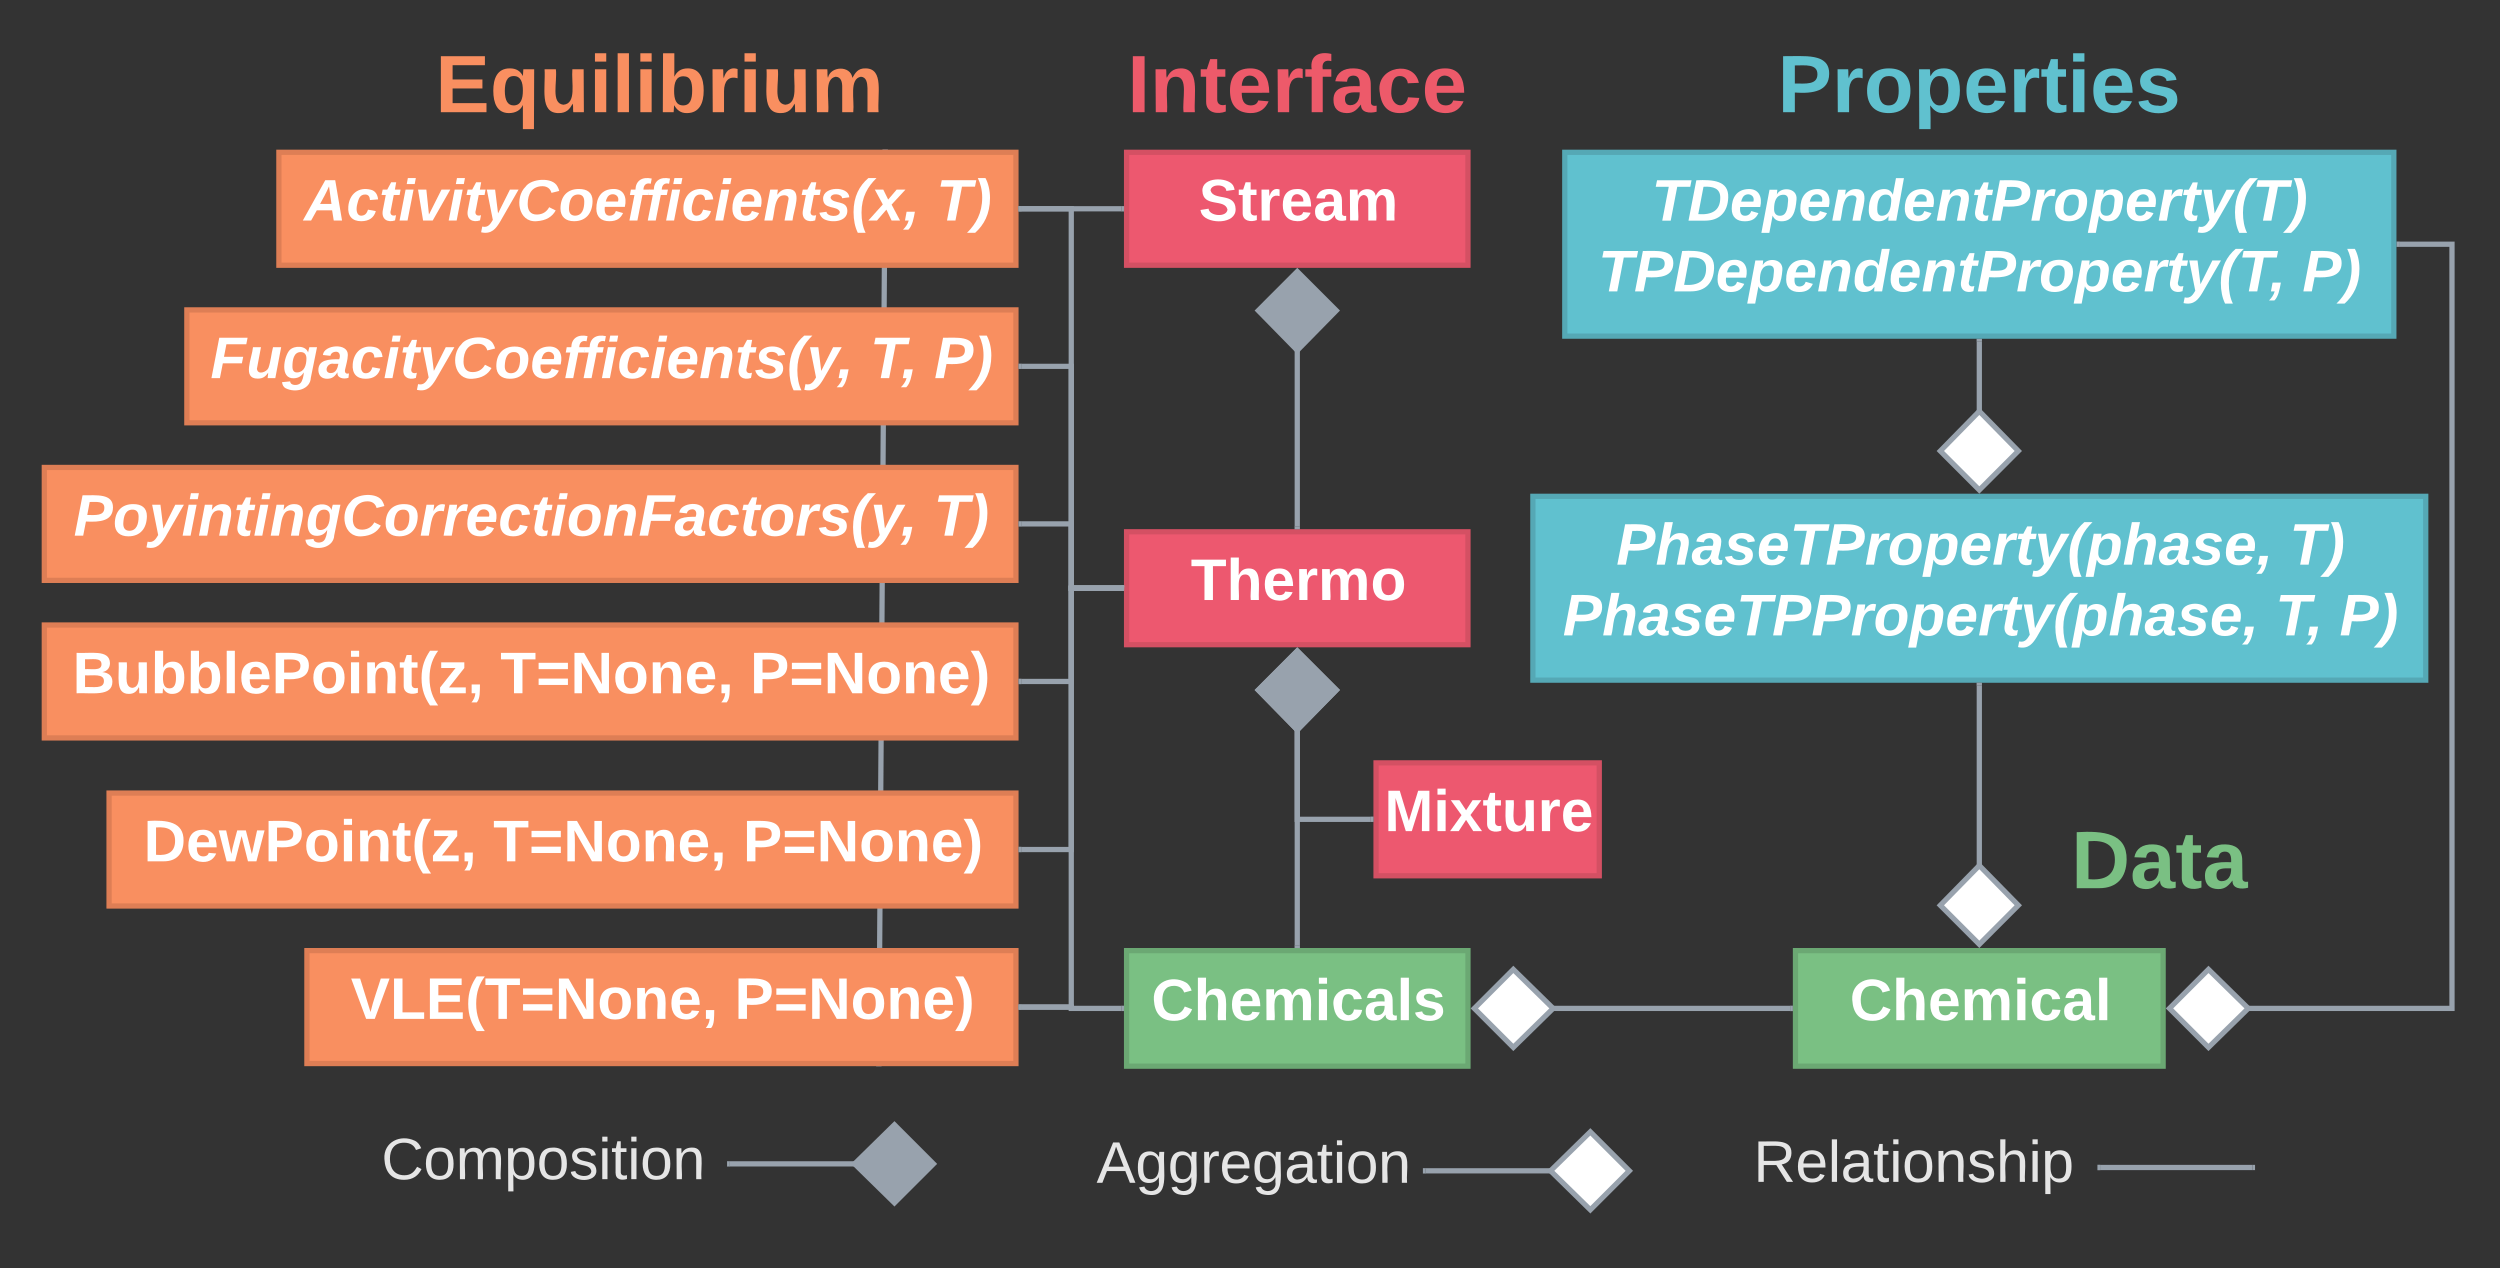 <svg xmlns="http://www.w3.org/2000/svg" xmlns:xlink="http://www.w3.org/1999/xlink" xmlns:lucid="lucid" width="952" height="483"><rect width="100%" height="100%" fill="#333333" stroke="none"/><g transform="translate(-618 957)" lucid:page-tab-id="pLVvs3JIIg7R"><path d="M952.66-552l2.42-347" stroke="#98a2ad" stroke-width="2" fill="none"/><path d="M953.66-552.02v1.02h-2v-1.03zM956.08-898.97h-2V-900h2z" stroke="#98a2ad" stroke-width=".05" fill="#98a2ad"/><path d="M1301.72-595h140v44h-140z" stroke="#6ba873" stroke-width="2" fill="#7ac083"/><use xlink:href="#a" transform="matrix(1,0,0,1,1309.724,-587) translate(12.686 18.489)"/><path d="M1531.58-864h20.14v291h-78.25" stroke="#98a2ad" stroke-width="2" fill="none"/><path d="M1531.6-863h-1.02v-2h1.03z" stroke="#98a2ad" stroke-width=".05" fill="#98a2ad"/><path d="M1444.14-573l14.85-14.85 15.14 14.85-15.15 14.85z" stroke="#98a2ad" stroke-width="2" fill="#fff"/><path d="M1047-595h130v44h-130z" stroke="#6ba873" stroke-width="2" fill="#7ac083"/><use xlink:href="#b" transform="matrix(1,0,0,1,1055.01,-587) translate(1.451 18.489)"/><path d="M1299.72-573h-90.96" stroke="#98a2ad" stroke-width="2" fill="none"/><path d="M1300.72-572h-1.02v-2h1.02z" stroke="#98a2ad" stroke-width=".05" fill="#98a2ad"/><path d="M1179.42-573l14.85-14.85 15.15 14.85-15.15 14.85z" stroke="#98a2ad" stroke-width="2" fill="#fff"/><path d="M1047-754.5h130v43h-130z" stroke="#d45063" stroke-width="2" fill="#ed586f"/><use xlink:href="#c" transform="matrix(1,0,0,1,1055.01,-746.5) translate(16.445 17.989)"/><path d="M1112-597v-82.75" stroke="#98a2ad" stroke-width="2" fill="none"/><path d="M1113-596h-2v-1.03h2z" stroke="#98a2ad" stroke-width=".05" fill="#98a2ad"/><path d="M1112-709.08l14.86 14.84-14.85 15.16-14.84-15.16z" stroke="#98a2ad" stroke-width="2" fill="#98a2ad"/><path d="M659.53-655h345.34v43H659.53z" stroke="#de7e55" stroke-width="2" fill="#f98f60"/><use xlink:href="#d" transform="matrix(1,0,0,1,667.533,-647) translate(5.177 17.989)"/><use xlink:href="#e" transform="matrix(1,0,0,1,667.533,-647) translate(138.285 17.989)"/><use xlink:href="#f" transform="matrix(1,0,0,1,667.533,-647) translate(233.424 17.989)"/><path d="M734.87-595h270v43h-270z" stroke="#de7e55" stroke-width="2" fill="#f98f60"/><use xlink:href="#g" transform="matrix(1,0,0,1,742.867,-587) translate(8.731 17.989)"/><use xlink:href="#h" transform="matrix(1,0,0,1,742.867,-587) translate(154.87 17.989)"/><path d="M634.87-719h370v43h-370z" stroke="#de7e55" stroke-width="2" fill="#f98f60"/><use xlink:href="#i" transform="matrix(1,0,0,1,642.867,-711) translate(2.807 17.989)"/><use xlink:href="#e" transform="matrix(1,0,0,1,642.867,-711) translate(165.654 17.989)"/><use xlink:href="#f" transform="matrix(1,0,0,1,642.867,-711) translate(260.794 17.989)"/><path d="M724.2-899h280.67v43H724.2z" stroke="#de7e55" stroke-width="2" fill="#f98f60"/><use xlink:href="#j" transform="matrix(1,0,0,1,732.2,-891) translate(1.543 17.989)"/><use xlink:href="#k" transform="matrix(1,0,0,1,732.2,-891) translate(242.384 17.989)"/><path d="M689.15-839h315.72v43H689.15z" stroke="#de7e55" stroke-width="2" fill="#f98f60"/><use xlink:href="#l" transform="matrix(1,0,0,1,697.152,-831) translate(0.994 17.989)"/><use xlink:href="#m" transform="matrix(1,0,0,1,697.152,-831) translate(252.185 17.989)"/><use xlink:href="#n" transform="matrix(1,0,0,1,697.152,-831) translate(276.624 17.989)"/><path d="M634.87-779h370v43h-370z" stroke="#de7e55" stroke-width="2" fill="#f98f60"/><use xlink:href="#o" transform="matrix(1,0,0,1,642.867,-771) translate(3.213 17.989)"/><use xlink:href="#k" transform="matrix(1,0,0,1,642.867,-771) translate(330.715 17.989)"/><path d="M1006.87-877.5h19.07V-733H1045" stroke="#98a2ad" stroke-width="2" fill="none"/><path d="M1006.9-876.5h-1.03v-2h1.02zM1046-732H1045v-2h1.03z" stroke="#98a2ad" stroke-width=".05" fill="#98a2ad"/><path d="M1006.87-817.5h19.07v84.5H1045" stroke="#98a2ad" stroke-width="2" fill="none"/><path d="M1006.9-816.5h-1.03v-2h1.02zM1046-732H1045v-2h1.03z" stroke="#98a2ad" stroke-width=".05" fill="#98a2ad"/><path d="M1006.87-757.5h19.07v24.5H1045" stroke="#98a2ad" stroke-width="2" fill="none"/><path d="M1006.9-756.5h-1.03v-2h1.02zM1046-732H1045v-2h1.03z" stroke="#98a2ad" stroke-width=".05" fill="#98a2ad"/><path d="M1006.87-697.5h19.07V-733H1045" stroke="#98a2ad" stroke-width="2" fill="none"/><path d="M1006.9-696.5h-1.03v-2h1.02zM1046-732H1045v-2h1.03z" stroke="#98a2ad" stroke-width=".05" fill="#98a2ad"/><path d="M1006.87-633.5h19.07V-733H1045" stroke="#98a2ad" stroke-width="2" fill="none"/><path d="M1006.9-632.5h-1.03v-2h1.02zM1046-732H1045v-2h1.03z" stroke="#98a2ad" stroke-width=".05" fill="#98a2ad"/><path d="M1006.87-573.5h19.07V-733H1045" stroke="#98a2ad" stroke-width="2" fill="none"/><path d="M1006.9-572.5h-1.03v-2h1.02zM1046-732H1045v-2h1.03z" stroke="#98a2ad" stroke-width=".05" fill="#98a2ad"/><path d="M1047-899h130v43h-130z" stroke="#d45063" stroke-width="2" fill="#ed586f"/><use xlink:href="#p" transform="matrix(1,0,0,1,1055.01,-891) translate(19.5 17.989)"/><path d="M1112-824.25v67.75" stroke="#98a2ad" stroke-width="2" fill="none"/><path d="M1112-853.6l14.86 14.86L1112-823.6l-14.84-15.14z" stroke="#98a2ad" stroke-width="2" fill="#98a2ad"/><path d="M1113-755.5h-2v-1.03h2z" stroke="#98a2ad" stroke-width=".05" fill="#98a2ad"/><path d="M1142-666.5h85v43h-85z" stroke="#d45063" stroke-width="2" fill="#ed586f"/><use xlink:href="#q" transform="matrix(1,0,0,1,1150.01,-658.5) translate(-4.808 17.989)"/><path d="M1140-645h-28v-34.75" stroke="#98a2ad" stroke-width="2" fill="none"/><path d="M1141-644H1140v-2h1.03z" stroke="#98a2ad" stroke-width=".05" fill="#98a2ad"/><path d="M1112-709.1l14.86 14.86L1112-679.1l-14.84-15.14z" stroke="#98a2ad" stroke-width="2" fill="#98a2ad"/><path d="M1201.72-768h340v70h-340z" stroke="#55a8b5" stroke-width="2" fill="#60c1cf"/><use xlink:href="#r" transform="matrix(1,0,0,1,1209.724,-760) translate(23.781 18.022)"/><use xlink:href="#s" transform="matrix(1,0,0,1,1209.724,-760) translate(280.146 18.022)"/><use xlink:href="#t" transform="matrix(1,0,0,1,1209.724,-760) translate(3.425 44.956)"/><use xlink:href="#m" transform="matrix(1,0,0,1,1209.724,-760) translate(274.753 44.956)"/><use xlink:href="#n" transform="matrix(1,0,0,1,1209.724,-760) translate(299.193 44.956)"/><path d="M1371.72-696v69.25" stroke="#98a2ad" stroke-width="2" fill="none"/><path d="M1372.72-695.97h-2V-697h2z" stroke="#98a2ad" stroke-width=".05" fill="#98a2ad"/><path d="M1371.72-597.4l-14.85-14.86 14.85-15.15 14.85 15.14z" stroke="#98a2ad" stroke-width="2" fill="#fff"/><path d="M1371.72-827v27.25" stroke="#98a2ad" stroke-width="2" fill="none"/><path d="M1372.72-826.97h-2V-828h2z" stroke="#98a2ad" stroke-width=".05" fill="#98a2ad"/><path d="M1371.72-770.4l-14.85-14.86 14.85-15.15 14.85 15.14z" stroke="#98a2ad" stroke-width="2" fill="#fff"/><path d="M1006.87-573.5h19.07v.5H1045" stroke="#98a2ad" stroke-width="2" fill="none"/><path d="M1006.9-572.5h-1.03v-2h1.02zM1046-572H1045v-2h1.03z" stroke="#98a2ad" stroke-width=".05" fill="#98a2ad"/><path d="M1006.87-877.5H1045" stroke="#98a2ad" stroke-width="2" fill="none"/><path d="M1006.9-876.5h-1.03v-2h1.02zM1046-876.5H1045v-2h1.03z" stroke="#98a2ad" stroke-width=".05" fill="#98a2ad"/><path d="M1160.87-511.15h48.25" stroke="#98a2ad" stroke-width="2" fill="none"/><path d="M1160.9-510.15h-1.03v-2h1.02z" stroke="#98a2ad" stroke-width=".05" fill="#98a2ad"/><path d="M1238.45-511.15l-14.85 14.85-15.15-14.85L1223.6-526z" stroke="#98a2ad" stroke-width="2" fill="#fff"/><path d="M1029.87-541.6h130v58.37h-130z" stroke="#000" stroke-opacity="0" stroke-width="4" fill-opacity="0"/><use xlink:href="#u" transform="matrix(1,0,0,1,1034.867,-536.613) translate(0.685 30.028)"/><path d="M754.87-543h140v58.4h-140z" stroke="#000" stroke-opacity="0" stroke-width="4" fill-opacity="0"/><use xlink:href="#v" transform="matrix(1,0,0,1,759.867,-538) translate(3.395 30.028)"/><path d="M895.87-513.8h48.25" stroke="#98a2ad" stroke-width="2" fill="none"/><path d="M895.9-512.8h-1.03v-2h1.02z" stroke="#98a2ad" stroke-width=".05" fill="#98a2ad"/><path d="M973.45-513.8l-14.85 14.84-15.15-14.85 15.15-14.86z" stroke="#98a2ad" stroke-width="2" fill="#98a2ad"/><path d="M1276.72-537.23h140v49.62h-140z" stroke="#000" stroke-opacity="0" stroke-width="4" fill-opacity="0"/><use xlink:href="#w" transform="matrix(1,0,0,1,1281.724,-532.231) translate(4.012 25.278)"/><path d="M1417.72-512.42h58" stroke="#98a2ad" stroke-width="2" fill="none"/><path d="M1417.75-511.42h-1.03v-2h1.03z" stroke="#98a2ad" stroke-width=".05" fill="#98a2ad"/><path d="M1475.7-512.42h1.02" stroke="#98a2ad" stroke-width="2" fill="none"/><path d="M1213.87-899h315.7v70h-315.7z" stroke="#55a8b5" stroke-width="2" fill="#60c1cf"/><g><use xlink:href="#x" transform="matrix(1,0,0,1,1221.867,-891) translate(25.09 18.022)"/><use xlink:href="#y" transform="matrix(1,0,0,1,1221.867,-891) translate(4.735 44.956)"/><use xlink:href="#z" transform="matrix(1,0,0,1,1221.867,-891) translate(272.883 44.956)"/></g><path d="M1394.87-655h90v60h-90z" fill="none"/><g><use xlink:href="#A" transform="matrix(1,0,0,1,1394.867,-655) translate(11.883 36.222)"/></g><path d="M724.2-940h290v39h-290z" fill="none"/><g><use xlink:href="#B" transform="matrix(1,0,0,1,724.2,-940) translate(59.617 25.722)"/></g><path d="M1007-940h210v39h-210z" fill="none"/><g><use xlink:href="#C" transform="matrix(1,0,0,1,1007.01,-940) translate(40.315 25.722)"/></g><path d="M1281.72-940h180v39h-180z" fill="none"/><g><use xlink:href="#D" transform="matrix(1,0,0,1,1281.724,-940) translate(13.216 25.722)"/></g><defs><path fill="#fff" d="M67-125c0 53 21 87 73 88 37 1 54-22 65-47l45 17C233-25 199 4 140 4 58 4 20-42 15-125 8-235 124-281 211-232c18 10 29 29 36 50l-46 12c-8-25-30-41-62-41-52 0-71 34-72 86" id="E"/><path fill="#fff" d="M114-157C55-157 80-60 75 0H25v-261h50l-1 109c12-26 28-41 61-42 86-1 58 113 63 194h-50c-7-57 23-157-34-157" id="F"/><path fill="#fff" d="M185-48c-13 30-37 53-82 52C43 2 14-33 14-96s30-98 90-98c62 0 83 45 84 108H66c0 31 8 55 39 56 18 0 30-7 34-22zm-45-69c5-46-57-63-70-21-2 6-4 13-4 21h74" id="G"/><path fill="#fff" d="M220-157c-53 9-28 100-34 157h-49v-107c1-27-5-49-29-50C55-147 81-57 75 0H25l-1-190h47c2 12-1 28 3 38 10-53 101-56 108 0 13-22 24-43 59-42 82 1 51 116 57 194h-49v-107c-1-25-5-48-29-50" id="H"/><path fill="#fff" d="M25-224v-37h50v37H25zM25 0v-190h50V0H25" id="I"/><path fill="#fff" d="M190-63c-7 42-38 67-86 67-59 0-84-38-90-98-12-110 154-137 174-36l-49 2c-2-19-15-32-35-32-30 0-35 28-38 64-6 74 65 87 74 30" id="J"/><path fill="#fff" d="M133-34C117-15 103 5 69 4 32 3 11-16 11-54c-1-60 55-63 116-61 1-26-3-47-28-47-18 1-26 9-28 27l-52-2c7-38 36-58 82-57s74 22 75 68l1 82c-1 14 12 18 25 15v27c-30 8-71 5-69-32zm-48 3c29 0 43-24 42-57-32 0-66-3-65 30 0 17 8 27 23 27" id="K"/><path fill="#fff" d="M25 0v-261h50V0H25" id="L"/><g id="a"><use transform="matrix(0.062,0,0,0.062,0,0)" xlink:href="#E"/><use transform="matrix(0.062,0,0,0.062,16.148,0)" xlink:href="#F"/><use transform="matrix(0.062,0,0,0.062,29.801,0)" xlink:href="#G"/><use transform="matrix(0.062,0,0,0.062,42.27,0)" xlink:href="#H"/><use transform="matrix(0.062,0,0,0.062,62.221,0)" xlink:href="#I"/><use transform="matrix(0.062,0,0,0.062,68.456,0)" xlink:href="#J"/><use transform="matrix(0.062,0,0,0.062,80.925,0)" xlink:href="#K"/><use transform="matrix(0.062,0,0,0.062,93.394,0)" xlink:href="#L"/></g><path fill="#fff" d="M137-138c1-29-70-34-71-4 15 46 118 7 119 86 1 83-164 76-172 9l43-7c4 19 20 25 44 25 33 8 57-30 24-41C81-84 22-81 20-136c-2-80 154-74 161-7" id="M"/><g id="b"><use transform="matrix(0.062,0,0,0.062,0,0)" xlink:href="#E"/><use transform="matrix(0.062,0,0,0.062,16.148,0)" xlink:href="#F"/><use transform="matrix(0.062,0,0,0.062,29.801,0)" xlink:href="#G"/><use transform="matrix(0.062,0,0,0.062,42.27,0)" xlink:href="#H"/><use transform="matrix(0.062,0,0,0.062,62.221,0)" xlink:href="#I"/><use transform="matrix(0.062,0,0,0.062,68.456,0)" xlink:href="#J"/><use transform="matrix(0.062,0,0,0.062,80.925,0)" xlink:href="#K"/><use transform="matrix(0.062,0,0,0.062,93.394,0)" xlink:href="#L"/><use transform="matrix(0.062,0,0,0.062,99.628,0)" xlink:href="#M"/></g><path fill="#fff" d="M136-208V0H84v-208H4v-40h212v40h-80" id="N"/><path fill="#fff" d="M135-150c-39-12-60 13-60 57V0H25l-1-190h47c2 13-1 29 3 40 6-28 27-53 61-41v41" id="O"/><path fill="#fff" d="M110-194c64 0 96 36 96 99 0 64-35 99-97 99-61 0-95-36-95-99 0-62 34-99 96-99zm-1 164c35 0 45-28 45-65 0-40-10-65-43-65-34 0-45 26-45 65 0 36 10 65 43 65" id="P"/><g id="c"><use transform="matrix(0.062,0,0,0.062,0,0)" xlink:href="#N"/><use transform="matrix(0.062,0,0,0.062,13.654,0)" xlink:href="#F"/><use transform="matrix(0.062,0,0,0.062,27.307,0)" xlink:href="#G"/><use transform="matrix(0.062,0,0,0.062,39.777,0)" xlink:href="#O"/><use transform="matrix(0.062,0,0,0.062,48.505,0)" xlink:href="#H"/><use transform="matrix(0.062,0,0,0.062,68.456,0)" xlink:href="#P"/></g><path fill="#fff" d="M24-248c120-7 223 5 221 122C244-46 201 0 124 0H24v-248zM76-40c74 7 117-18 117-86 0-67-45-88-117-82v168" id="Q"/><path fill="#fff" d="M231 0h-52l-39-155L100 0H48L-1-190h46L77-45c9-52 24-97 36-145h53l37 145 32-145h46" id="R"/><path fill="#fff" d="M24-248c93 1 206-16 204 79-1 75-69 88-152 82V0H24v-248zm52 121c47 0 100 7 100-41 0-47-54-39-100-39v80" id="S"/><path fill="#fff" d="M135-194c87-1 58 113 63 194h-50c-7-57 23-157-34-157-59 0-34 97-39 157H25l-1-190h47c2 12-1 28 3 38 12-26 28-41 61-42" id="T"/><path fill="#fff" d="M115-3C79 11 28 4 28-45v-112H4v-33h27l15-45h31v45h36v33H77v99c-1 23 16 31 38 25v30" id="U"/><path fill="#fff" d="M67-93c0 74 22 123 53 168H70C40 30 18-18 18-93s22-123 52-168h50c-32 44-53 94-53 168" id="V"/><path fill="#fff" d="M12 0v-35l95-120H19v-35h142v35L67-36h103V0H12" id="W"/><path fill="#fff" d="M76-54c-1 42 2 86-19 110H24C36 42 46 24 48 0H25v-54h51" id="X"/><g id="d"><use transform="matrix(0.062,0,0,0.062,0,0)" xlink:href="#Q"/><use transform="matrix(0.062,0,0,0.062,16.148,0)" xlink:href="#G"/><use transform="matrix(0.062,0,0,0.062,28.617,0)" xlink:href="#R"/><use transform="matrix(0.062,0,0,0.062,46.073,0)" xlink:href="#S"/><use transform="matrix(0.062,0,0,0.062,61.036,0)" xlink:href="#P"/><use transform="matrix(0.062,0,0,0.062,74.69,0)" xlink:href="#I"/><use transform="matrix(0.062,0,0,0.062,80.925,0)" xlink:href="#T"/><use transform="matrix(0.062,0,0,0.062,94.578,0)" xlink:href="#U"/><use transform="matrix(0.062,0,0,0.062,101.998,0)" xlink:href="#V"/><use transform="matrix(0.062,0,0,0.062,109.417,0)" xlink:href="#W"/><use transform="matrix(0.062,0,0,0.062,120.639,0)" xlink:href="#X"/></g><path fill="#fff" d="M15-148v-39h180v39H15zm0 97v-39h180v39H15" id="Y"/><path fill="#fff" d="M175 0L67-191c6 58 2 128 3 191H24v-248h59L193-55c-6-58-2-129-3-193h46V0h-61" id="Z"/><g id="e"><use transform="matrix(0.062,0,0,0.062,0,0)" xlink:href="#N"/><use transform="matrix(0.062,0,0,0.062,13.654,0)" xlink:href="#Y"/><use transform="matrix(0.062,0,0,0.062,26.746,0)" xlink:href="#Z"/><use transform="matrix(0.062,0,0,0.062,42.894,0)" xlink:href="#P"/><use transform="matrix(0.062,0,0,0.062,56.548,0)" xlink:href="#T"/><use transform="matrix(0.062,0,0,0.062,70.201,0)" xlink:href="#G"/><use transform="matrix(0.062,0,0,0.062,82.67,0)" xlink:href="#X"/></g><path fill="#fff" d="M102-93c0 74-22 123-52 168H0C30 29 54-18 53-93c0-74-22-123-53-168h50c30 45 52 94 52 168" id="aa"/><g id="f"><use transform="matrix(0.062,0,0,0.062,0,0)" xlink:href="#S"/><use transform="matrix(0.062,0,0,0.062,14.963,0)" xlink:href="#Y"/><use transform="matrix(0.062,0,0,0.062,28.056,0)" xlink:href="#Z"/><use transform="matrix(0.062,0,0,0.062,44.203,0)" xlink:href="#P"/><use transform="matrix(0.062,0,0,0.062,57.857,0)" xlink:href="#T"/><use transform="matrix(0.062,0,0,0.062,71.51,0)" xlink:href="#G"/><use transform="matrix(0.062,0,0,0.062,83.98,0)" xlink:href="#aa"/></g><path fill="#fff" d="M147 0H94L2-248h55l64 206c17-72 42-137 63-206h54" id="ab"/><path fill="#fff" d="M24 0v-248h52v208h133V0H24" id="ac"/><path fill="#fff" d="M24 0v-248h195v40H76v63h132v40H76v65h150V0H24" id="ad"/><g id="g"><use transform="matrix(0.062,0,0,0.062,0,0)" xlink:href="#ab"/><use transform="matrix(0.062,0,0,0.062,14.963,0)" xlink:href="#ac"/><use transform="matrix(0.062,0,0,0.062,28.617,0)" xlink:href="#ad"/><use transform="matrix(0.062,0,0,0.062,43.58,0)" xlink:href="#V"/><use transform="matrix(0.062,0,0,0.062,50.999,0)" xlink:href="#N"/><use transform="matrix(0.062,0,0,0.062,64.652,0)" xlink:href="#Y"/><use transform="matrix(0.062,0,0,0.062,77.745,0)" xlink:href="#Z"/><use transform="matrix(0.062,0,0,0.062,93.893,0)" xlink:href="#P"/><use transform="matrix(0.062,0,0,0.062,107.546,0)" xlink:href="#T"/><use transform="matrix(0.062,0,0,0.062,121.2,0)" xlink:href="#G"/><use transform="matrix(0.062,0,0,0.062,133.669,0)" xlink:href="#X"/></g><g id="h"><use transform="matrix(0.062,0,0,0.062,0,0)" xlink:href="#S"/><use transform="matrix(0.062,0,0,0.062,14.963,0)" xlink:href="#Y"/><use transform="matrix(0.062,0,0,0.062,28.056,0)" xlink:href="#Z"/><use transform="matrix(0.062,0,0,0.062,44.203,0)" xlink:href="#P"/><use transform="matrix(0.062,0,0,0.062,57.857,0)" xlink:href="#T"/><use transform="matrix(0.062,0,0,0.062,71.51,0)" xlink:href="#G"/><use transform="matrix(0.062,0,0,0.062,83.98,0)" xlink:href="#aa"/></g><path fill="#fff" d="M182-130c37 4 62 22 62 59C244 23 116-4 24 0v-248c84 5 203-23 205 63 0 31-19 50-47 55zM76-148c40-3 101 13 101-30 0-44-60-28-101-31v61zm0 110c48-3 116 14 116-37 0-48-69-32-116-35v72" id="ae"/><path fill="#fff" d="M85 4C-2 5 27-109 22-190h50c7 57-23 150 33 157 60-5 35-97 40-157h50l1 190h-47c-2-12 1-28-3-38-12 25-28 42-61 42" id="af"/><path fill="#fff" d="M135-194c52 0 70 43 70 98 0 56-19 99-73 100-30 1-46-15-58-35L72 0H24l1-261h50v104c11-23 29-37 60-37zM114-30c31 0 40-27 40-66 0-37-7-63-39-63s-41 28-41 65c0 36 8 64 40 64" id="ag"/><g id="i"><use transform="matrix(0.062,0,0,0.062,0,0)" xlink:href="#ae"/><use transform="matrix(0.062,0,0,0.062,16.148,0)" xlink:href="#af"/><use transform="matrix(0.062,0,0,0.062,29.801,0)" xlink:href="#ag"/><use transform="matrix(0.062,0,0,0.062,43.455,0)" xlink:href="#ag"/><use transform="matrix(0.062,0,0,0.062,57.109,0)" xlink:href="#L"/><use transform="matrix(0.062,0,0,0.062,63.343,0)" xlink:href="#G"/><use transform="matrix(0.062,0,0,0.062,75.812,0)" xlink:href="#S"/><use transform="matrix(0.062,0,0,0.062,90.775,0)" xlink:href="#P"/><use transform="matrix(0.062,0,0,0.062,104.429,0)" xlink:href="#I"/><use transform="matrix(0.062,0,0,0.062,110.664,0)" xlink:href="#T"/><use transform="matrix(0.062,0,0,0.062,124.317,0)" xlink:href="#U"/><use transform="matrix(0.062,0,0,0.062,131.736,0)" xlink:href="#V"/><use transform="matrix(0.062,0,0,0.062,139.156,0)" xlink:href="#W"/><use transform="matrix(0.062,0,0,0.062,150.378,0)" xlink:href="#X"/></g><path fill="#fff" d="M183 0l-10-63H79L44 0H-7l138-248h61L234 0h-51zm-14-102l-15-108c-16 38-36 73-55 108h70" id="ah"/><path fill="#fff" d="M67-101c-8 29-7 73 27 71 23-2 32-16 39-37l48 9C170-19 141 4 91 4 36 4 7-28 12-86c6-75 61-124 140-103 26 7 40 29 43 59l-50 4c-1-20-9-34-29-34-35 0-41 29-49 59" id="ai"/><path fill="#fff" d="M72-63c-8 23 5 39 32 30L98-1C54 14 12-6 23-64l18-93H15l7-33h28l24-45h31l-8 45h35l-6 33H90" id="aj"/><path fill="#fff" d="M50-224l7-37h49l-7 37H50zM6 0l37-190h49L55 0H6" id="ak"/><path fill="#fff" d="M109 0H50L19-190h51L86-37l77-153h54" id="al"/><path fill="#fff" d="M100 10C77 47 50 87-15 72l7-35c37 9 51-18 65-41L20-190h51L89-44l73-146h53" id="am"/><path fill="#fff" d="M161-211c-63 0-91 46-91 110 0 39 17 65 58 64 38-1 60-20 74-45l40 20C220-23 184 0 125 4 9 13-10-144 57-208c33-50 166-62 196-1 4 8 9 18 11 27l-48 12c-6-24-25-41-55-41" id="an"/><path fill="#fff" d="M124-194c51 0 84 22 84 74C207-44 167 4 94 4 43 4 11-23 11-74c0-74 41-120 113-120zM99-30c46 0 58-42 58-86 0-27-11-44-37-44-44 0-55 40-57 84-1 27 10 45 36 46" id="ao"/><path fill="#fff" d="M114-194c63-2 87 48 72 110H63c-3 28 1 55 31 54 21-1 32-13 37-29l44 13C160-14 137 4 91 4 41 4 11-22 11-73c0-71 33-119 103-121zm30 77c14-47-50-61-67-22-3 6-6 13-8 22h75" id="ap"/><path fill="#fff" d="M93-157L62 0H13l31-157H16l6-33h28c2-54 40-81 100-68l-6 32c-29-8-44 9-45 36h38l-7 33H93" id="aq"/><path fill="#fff" d="M151-194c95 0 34 128 28 194h-49l25-134c0-29-45-25-59-9C67-111 69-48 56 0H6l36-190h47l-4 32c15-20 33-36 66-36" id="ar"/><path fill="#fff" d="M144-137c-1-29-70-35-71-2 16 41 103 10 103 80C176 9 79 16 32-9 18-17 9-31 4-48l44-6c3 32 80 36 82 1-15-42-103-11-103-82 0-77 157-79 161-8" id="as"/><path fill="#fff" d="M13-52c0-97 37-163 91-209h50c-53 52-92 115-92 212 0 48 8 90 25 124H39C22 40 13-2 13-52" id="at"/><path fill="#fff" d="M127 0L95-67 37 0h-53l89-99-49-91h52l30 61 52-61h54l-85 92 52 98h-52" id="au"/><path fill="#fff" d="M69-54C61-12 54 32 29 56H-4C11 41 25 23 31 0H8l10-54h51" id="av"/><g id="j"><use transform="matrix(0.062,0,0,0.062,0,0)" xlink:href="#ah"/><use transform="matrix(0.062,0,0,0.062,16.148,0)" xlink:href="#ai"/><use transform="matrix(0.062,0,0,0.062,28.617,0)" xlink:href="#aj"/><use transform="matrix(0.062,0,0,0.062,36.036,0)" xlink:href="#ak"/><use transform="matrix(0.062,0,0,0.062,42.27,0)" xlink:href="#al"/><use transform="matrix(0.062,0,0,0.062,54.74,0)" xlink:href="#ak"/><use transform="matrix(0.062,0,0,0.062,60.974,0)" xlink:href="#aj"/><use transform="matrix(0.062,0,0,0.062,68.393,0)" xlink:href="#am"/><use transform="matrix(0.062,0,0,0.062,80.862,0)" xlink:href="#an"/><use transform="matrix(0.062,0,0,0.062,97.01,0)" xlink:href="#ao"/><use transform="matrix(0.062,0,0,0.062,110.664,0)" xlink:href="#ap"/><use transform="matrix(0.062,0,0,0.062,123.133,0)" xlink:href="#aq"/><use transform="matrix(0.062,0,0,0.062,130.115,0)" xlink:href="#aq"/><use transform="matrix(0.062,0,0,0.062,137.535,0)" xlink:href="#ak"/><use transform="matrix(0.062,0,0,0.062,143.769,0)" xlink:href="#ai"/><use transform="matrix(0.062,0,0,0.062,156.238,0)" xlink:href="#ak"/><use transform="matrix(0.062,0,0,0.062,162.473,0)" xlink:href="#ap"/><use transform="matrix(0.062,0,0,0.062,174.942,0)" xlink:href="#ar"/><use transform="matrix(0.062,0,0,0.062,188.596,0)" xlink:href="#aj"/><use transform="matrix(0.062,0,0,0.062,196.015,0)" xlink:href="#as"/><use transform="matrix(0.062,0,0,0.062,208.484,0)" xlink:href="#at"/><use transform="matrix(0.062,0,0,0.062,215.903,0)" xlink:href="#au"/><use transform="matrix(0.062,0,0,0.062,228.372,0)" xlink:href="#av"/></g><path fill="#fff" d="M157-208L117 0H65l40-208H25l8-40h212l-8 40h-80" id="aw"/><path fill="#fff" d="M109-139C109-39 71 27 18 75h-50C22 21 61-44 61-142c0-46-11-87-27-119h47c17 31 28 75 28 122" id="ax"/><g id="k"><use transform="matrix(0.062,0,0,0.062,0,0)" xlink:href="#aw"/><use transform="matrix(0.062,0,0,0.062,13.654,0)" xlink:href="#ax"/></g><path fill="#fff" d="M98-208l-15 77h118l-8 40H76L58 0H6l48-248h174l-8 40H98" id="ay"/><path fill="#fff" d="M69 3c-96 0-34-126-28-193h49L65-57c6 42 62 18 71-6 14-38 17-86 28-127h50L178 0h-47c0-11 4-26 3-33-14 20-30 37-65 36" id="az"/><path fill="#fff" d="M45-171c29-32 103-29 114 14 2-11 5-23 8-33h47L176-2c-3 70-92 96-155 64C9 56 1 42-1 25l50-5c2 28 48 27 63 11 13-13 20-45 21-66-13 20-30 35-62 36-87 3-60-134-26-172zM94-35c41-3 55-43 55-86 0-24-12-39-35-39-43 0-51 48-51 90 0 22 9 37 31 35" id="aA"/><path fill="#fff" d="M166-52c-4 17 5 29 24 23l-3 27c-30 11-74 1-67-34C105-15 91 4 56 4 23 4 3-15 2-49c0-64 63-67 128-67 10-22 3-53-29-45-13 3-22 10-25 24l-46-5c5-64 156-77 153 0-1 33-11 60-17 90zM97-88c-44-9-64 57-19 57 31 0 42-28 47-57H97" id="aB"/><g id="l"><use transform="matrix(0.062,0,0,0.062,0,0)" xlink:href="#ay"/><use transform="matrix(0.062,0,0,0.062,13.654,0)" xlink:href="#az"/><use transform="matrix(0.062,0,0,0.062,27.307,0)" xlink:href="#aA"/><use transform="matrix(0.062,0,0,0.062,40.961,0)" xlink:href="#aB"/><use transform="matrix(0.062,0,0,0.062,53.43,0)" xlink:href="#ai"/><use transform="matrix(0.062,0,0,0.062,65.899,0)" xlink:href="#ak"/><use transform="matrix(0.062,0,0,0.062,72.134,0)" xlink:href="#aj"/><use transform="matrix(0.062,0,0,0.062,79.553,0)" xlink:href="#am"/><use transform="matrix(0.062,0,0,0.062,92.022,0)" xlink:href="#an"/><use transform="matrix(0.062,0,0,0.062,108.17,0)" xlink:href="#ao"/><use transform="matrix(0.062,0,0,0.062,121.823,0)" xlink:href="#ap"/><use transform="matrix(0.062,0,0,0.062,134.293,0)" xlink:href="#aq"/><use transform="matrix(0.062,0,0,0.062,141.275,0)" xlink:href="#aq"/><use transform="matrix(0.062,0,0,0.062,148.694,0)" xlink:href="#ak"/><use transform="matrix(0.062,0,0,0.062,154.929,0)" xlink:href="#ai"/><use transform="matrix(0.062,0,0,0.062,167.398,0)" xlink:href="#ak"/><use transform="matrix(0.062,0,0,0.062,173.633,0)" xlink:href="#ap"/><use transform="matrix(0.062,0,0,0.062,186.102,0)" xlink:href="#ar"/><use transform="matrix(0.062,0,0,0.062,199.756,0)" xlink:href="#aj"/><use transform="matrix(0.062,0,0,0.062,207.175,0)" xlink:href="#as"/><use transform="matrix(0.062,0,0,0.062,219.644,0)" xlink:href="#at"/><use transform="matrix(0.062,0,0,0.062,227.063,0)" xlink:href="#am"/><use transform="matrix(0.062,0,0,0.062,238.722,0)" xlink:href="#av"/></g><g id="m"><use transform="matrix(0.062,0,0,0.062,0,0)" xlink:href="#aw"/><use transform="matrix(0.062,0,0,0.062,11.97,0)" xlink:href="#av"/></g><path fill="#fff" d="M241-173c-1 82-78 91-166 86L58 0H6l48-248c87 0 188-12 187 75zm-53 2c0-43-48-36-90-36l-15 80c50 0 105 7 105-44" id="aC"/><g id="n"><use transform="matrix(0.062,0,0,0.062,0,0)" xlink:href="#aC"/><use transform="matrix(0.062,0,0,0.062,14.963,0)" xlink:href="#ax"/></g><path fill="#fff" d="M84-151c13-25 34-51 72-40l-8 41C67-170 71-64 56 0H6l36-190h47" id="aD"/><g id="o"><use transform="matrix(0.062,0,0,0.062,0,0)" xlink:href="#aC"/><use transform="matrix(0.062,0,0,0.062,14.963,0)" xlink:href="#ao"/><use transform="matrix(0.062,0,0,0.062,28.617,0)" xlink:href="#am"/><use transform="matrix(0.062,0,0,0.062,41.086,0)" xlink:href="#ak"/><use transform="matrix(0.062,0,0,0.062,47.32,0)" xlink:href="#ar"/><use transform="matrix(0.062,0,0,0.062,60.974,0)" xlink:href="#aj"/><use transform="matrix(0.062,0,0,0.062,68.393,0)" xlink:href="#ak"/><use transform="matrix(0.062,0,0,0.062,74.628,0)" xlink:href="#ar"/><use transform="matrix(0.062,0,0,0.062,88.281,0)" xlink:href="#aA"/><use transform="matrix(0.062,0,0,0.062,101.935,0)" xlink:href="#an"/><use transform="matrix(0.062,0,0,0.062,118.083,0)" xlink:href="#ao"/><use transform="matrix(0.062,0,0,0.062,131.736,0)" xlink:href="#aD"/><use transform="matrix(0.062,0,0,0.062,140.465,0)" xlink:href="#aD"/><use transform="matrix(0.062,0,0,0.062,149.193,0)" xlink:href="#ap"/><use transform="matrix(0.062,0,0,0.062,161.662,0)" xlink:href="#ai"/><use transform="matrix(0.062,0,0,0.062,174.131,0)" xlink:href="#aj"/><use transform="matrix(0.062,0,0,0.062,181.551,0)" xlink:href="#ak"/><use transform="matrix(0.062,0,0,0.062,187.785,0)" xlink:href="#ao"/><use transform="matrix(0.062,0,0,0.062,201.439,0)" xlink:href="#ar"/><use transform="matrix(0.062,0,0,0.062,215.093,0)" xlink:href="#ay"/><use transform="matrix(0.062,0,0,0.062,228.746,0)" xlink:href="#aB"/><use transform="matrix(0.062,0,0,0.062,241.215,0)" xlink:href="#ai"/><use transform="matrix(0.062,0,0,0.062,253.685,0)" xlink:href="#aj"/><use transform="matrix(0.062,0,0,0.062,261.104,0)" xlink:href="#ao"/><use transform="matrix(0.062,0,0,0.062,274.757,0)" xlink:href="#aD"/><use transform="matrix(0.062,0,0,0.062,283.486,0)" xlink:href="#as"/><use transform="matrix(0.062,0,0,0.062,295.955,0)" xlink:href="#at"/><use transform="matrix(0.062,0,0,0.062,303.374,0)" xlink:href="#am"/><use transform="matrix(0.062,0,0,0.062,315.033,0)" xlink:href="#av"/></g><path fill="#fff" d="M169-182c-1-43-94-46-97-3 18 66 151 10 154 114 3 95-165 93-204 36-6-8-10-19-12-30l50-8c3 46 112 56 116 5-17-69-150-10-154-114-4-87 153-88 188-35 5 8 8 18 10 28" id="aE"/><g id="p"><use transform="matrix(0.062,0,0,0.062,0,0)" xlink:href="#aE"/><use transform="matrix(0.062,0,0,0.062,14.963,0)" xlink:href="#U"/><use transform="matrix(0.062,0,0,0.062,22.382,0)" xlink:href="#O"/><use transform="matrix(0.062,0,0,0.062,31.11,0)" xlink:href="#G"/><use transform="matrix(0.062,0,0,0.062,43.58,0)" xlink:href="#K"/><use transform="matrix(0.062,0,0,0.062,56.049,0)" xlink:href="#H"/></g><path fill="#fff" d="M230 0l2-204L168 0h-37L68-204 70 0H24v-248h70l56 185 57-185h69V0h-46" id="aF"/><path fill="#fff" d="M144 0l-44-69L55 0H2l70-98-66-92h53l41 62 40-62h54l-67 91 71 99h-54" id="aG"/><g id="q"><use transform="matrix(0.062,0,0,0.062,0,0)" xlink:href="#aF"/><use transform="matrix(0.062,0,0,0.062,18.641,0)" xlink:href="#I"/><use transform="matrix(0.062,0,0,0.062,24.876,0)" xlink:href="#aG"/><use transform="matrix(0.062,0,0,0.062,37.345,0)" xlink:href="#U"/><use transform="matrix(0.062,0,0,0.062,44.764,0)" xlink:href="#af"/><use transform="matrix(0.062,0,0,0.062,58.418,0)" xlink:href="#O"/><use transform="matrix(0.062,0,0,0.062,67.146,0)" xlink:href="#G"/></g><path fill="#fff" d="M150-105c8-23 8-54-22-51-68 7-54 98-72 156H6l50-261h50L85-158c15-20 33-36 66-36 95 0 34 128 28 194h-49" id="aH"/><path fill="#fff" d="M156-122c2-23-7-37-28-37-47 0-58 44-58 89 0 24 12 40 36 40 43 0 47-49 50-92zM-8 75l50-265h48c0 10-3 24-3 30 22-50 127-45 121 29-6 73-21 135-92 135-29 0-46-14-55-35L41 75H-8" id="aI"/><g id="r"><use transform="matrix(0.062,0,0,0.062,0,0)" xlink:href="#aC"/><use transform="matrix(0.062,0,0,0.062,14.963,0)" xlink:href="#aH"/><use transform="matrix(0.062,0,0,0.062,28.617,0)" xlink:href="#aB"/><use transform="matrix(0.062,0,0,0.062,41.086,0)" xlink:href="#as"/><use transform="matrix(0.062,0,0,0.062,53.555,0)" xlink:href="#ap"/><use transform="matrix(0.062,0,0,0.062,66.024,0)" xlink:href="#aw"/><use transform="matrix(0.062,0,0,0.062,79.678,0)" xlink:href="#aC"/><use transform="matrix(0.062,0,0,0.062,94.641,0)" xlink:href="#aD"/><use transform="matrix(0.062,0,0,0.062,103.369,0)" xlink:href="#ao"/><use transform="matrix(0.062,0,0,0.062,117.023,0)" xlink:href="#aI"/><use transform="matrix(0.062,0,0,0.062,130.677,0)" xlink:href="#ap"/><use transform="matrix(0.062,0,0,0.062,143.146,0)" xlink:href="#aD"/><use transform="matrix(0.062,0,0,0.062,151.874,0)" xlink:href="#aj"/><use transform="matrix(0.062,0,0,0.062,159.293,0)" xlink:href="#am"/><use transform="matrix(0.062,0,0,0.062,171.762,0)" xlink:href="#at"/><use transform="matrix(0.062,0,0,0.062,179.181,0)" xlink:href="#aI"/><use transform="matrix(0.062,0,0,0.062,192.835,0)" xlink:href="#aH"/><use transform="matrix(0.062,0,0,0.062,206.489,0)" xlink:href="#aB"/><use transform="matrix(0.062,0,0,0.062,218.958,0)" xlink:href="#as"/><use transform="matrix(0.062,0,0,0.062,231.427,0)" xlink:href="#ap"/><use transform="matrix(0.062,0,0,0.062,243.896,0)" xlink:href="#av"/></g><g id="s"><use transform="matrix(0.062,0,0,0.062,0,0)" xlink:href="#aw"/><use transform="matrix(0.062,0,0,0.062,13.654,0)" xlink:href="#ax"/></g><g id="t"><use transform="matrix(0.062,0,0,0.062,0,0)" xlink:href="#aC"/><use transform="matrix(0.062,0,0,0.062,14.963,0)" xlink:href="#aH"/><use transform="matrix(0.062,0,0,0.062,28.617,0)" xlink:href="#aB"/><use transform="matrix(0.062,0,0,0.062,41.086,0)" xlink:href="#as"/><use transform="matrix(0.062,0,0,0.062,53.555,0)" xlink:href="#ap"/><use transform="matrix(0.062,0,0,0.062,66.024,0)" xlink:href="#aw"/><use transform="matrix(0.062,0,0,0.062,79.678,0)" xlink:href="#aC"/><use transform="matrix(0.062,0,0,0.062,94.641,0)" xlink:href="#aC"/><use transform="matrix(0.062,0,0,0.062,109.604,0)" xlink:href="#aD"/><use transform="matrix(0.062,0,0,0.062,118.332,0)" xlink:href="#ao"/><use transform="matrix(0.062,0,0,0.062,131.986,0)" xlink:href="#aI"/><use transform="matrix(0.062,0,0,0.062,145.64,0)" xlink:href="#ap"/><use transform="matrix(0.062,0,0,0.062,158.109,0)" xlink:href="#aD"/><use transform="matrix(0.062,0,0,0.062,166.837,0)" xlink:href="#aj"/><use transform="matrix(0.062,0,0,0.062,174.256,0)" xlink:href="#am"/><use transform="matrix(0.062,0,0,0.062,186.725,0)" xlink:href="#at"/><use transform="matrix(0.062,0,0,0.062,194.144,0)" xlink:href="#aI"/><use transform="matrix(0.062,0,0,0.062,207.798,0)" xlink:href="#aH"/><use transform="matrix(0.062,0,0,0.062,221.452,0)" xlink:href="#aB"/><use transform="matrix(0.062,0,0,0.062,233.921,0)" xlink:href="#as"/><use transform="matrix(0.062,0,0,0.062,246.39,0)" xlink:href="#ap"/><use transform="matrix(0.062,0,0,0.062,258.859,0)" xlink:href="#av"/></g><path fill="#e5e5e5" d="M205 0l-28-72H64L36 0H1l101-248h38L239 0h-34zm-38-99l-47-123c-12 45-31 82-46 123h93" id="aJ"/><path fill="#e5e5e5" d="M177-190C167-65 218 103 67 71c-23-6-38-20-44-43l32-5c15 47 100 32 89-28v-30C133-14 115 1 83 1 29 1 15-40 15-95c0-56 16-97 71-98 29-1 48 16 59 35 1-10 0-23 2-32h30zM94-22c36 0 50-32 50-73 0-42-14-75-50-75-39 0-46 34-46 75s6 73 46 73" id="aK"/><path fill="#e5e5e5" d="M114-163C36-179 61-72 57 0H25l-1-190h30c1 12-1 29 2 39 6-27 23-49 58-41v29" id="aL"/><path fill="#e5e5e5" d="M100-194c63 0 86 42 84 106H49c0 40 14 67 53 68 26 1 43-12 49-29l28 8c-11 28-37 45-77 45C44 4 14-33 15-96c1-61 26-98 85-98zm52 81c6-60-76-77-97-28-3 7-6 17-6 28h103" id="aM"/><path fill="#e5e5e5" d="M141-36C126-15 110 5 73 4 37 3 15-17 15-53c-1-64 63-63 125-63 3-35-9-54-41-54-24 1-41 7-42 31l-33-3c5-37 33-52 76-52 45 0 72 20 72 64v82c-1 20 7 32 28 27v20c-31 9-61-2-59-35zM48-53c0 20 12 33 32 33 41-3 63-29 60-74-43 2-92-5-92 41" id="aN"/><path fill="#e5e5e5" d="M59-47c-2 24 18 29 38 22v24C64 9 27 4 27-40v-127H5v-23h24l9-43h21v43h35v23H59v120" id="aO"/><path fill="#e5e5e5" d="M24-231v-30h32v30H24zM24 0v-190h32V0H24" id="aP"/><path fill="#e5e5e5" d="M100-194c62-1 85 37 85 99 1 63-27 99-86 99S16-35 15-95c0-66 28-99 85-99zM99-20c44 1 53-31 53-75 0-43-8-75-51-75s-53 32-53 75 10 74 51 75" id="aQ"/><path fill="#e5e5e5" d="M117-194c89-4 53 116 60 194h-32v-121c0-31-8-49-39-48C34-167 62-67 57 0H25l-1-190h30c1 10-1 24 2 32 11-22 29-35 61-36" id="aR"/><g id="u"><use transform="matrix(0.062,0,0,0.062,0,0)" xlink:href="#aJ"/><use transform="matrix(0.062,0,0,0.062,14.815,0)" xlink:href="#aK"/><use transform="matrix(0.062,0,0,0.062,27.16,0)" xlink:href="#aK"/><use transform="matrix(0.062,0,0,0.062,39.506,0)" xlink:href="#aL"/><use transform="matrix(0.062,0,0,0.062,46.852,0)" xlink:href="#aM"/><use transform="matrix(0.062,0,0,0.062,59.198,0)" xlink:href="#aK"/><use transform="matrix(0.062,0,0,0.062,71.543,0)" xlink:href="#aN"/><use transform="matrix(0.062,0,0,0.062,83.889,0)" xlink:href="#aO"/><use transform="matrix(0.062,0,0,0.062,90.062,0)" xlink:href="#aP"/><use transform="matrix(0.062,0,0,0.062,94.938,0)" xlink:href="#aQ"/><use transform="matrix(0.062,0,0,0.062,107.284,0)" xlink:href="#aR"/></g><path fill="#e5e5e5" d="M212-179c-10-28-35-45-73-45-59 0-87 40-87 99 0 60 29 101 89 101 43 0 62-24 78-52l27 14C228-24 195 4 139 4 59 4 22-46 18-125c-6-104 99-153 187-111 19 9 31 26 39 46" id="aS"/><path fill="#e5e5e5" d="M210-169c-67 3-38 105-44 169h-31v-121c0-29-5-50-35-48C34-165 62-65 56 0H25l-1-190h30c1 10-1 24 2 32 10-44 99-50 107 0 11-21 27-35 58-36 85-2 47 119 55 194h-31v-121c0-29-5-49-35-48" id="aT"/><path fill="#e5e5e5" d="M115-194c55 1 70 41 70 98S169 2 115 4C84 4 66-9 55-30l1 105H24l-1-265h31l2 30c10-21 28-34 59-34zm-8 174c40 0 45-34 45-75s-6-73-45-74c-42 0-51 32-51 76 0 43 10 73 51 73" id="aU"/><path fill="#e5e5e5" d="M135-143c-3-34-86-38-87 0 15 53 115 12 119 90S17 21 10-45l28-5c4 36 97 45 98 0-10-56-113-15-118-90-4-57 82-63 122-42 12 7 21 19 24 35" id="aV"/><g id="v"><use transform="matrix(0.062,0,0,0.062,0,0)" xlink:href="#aS"/><use transform="matrix(0.062,0,0,0.062,15.988,0)" xlink:href="#aQ"/><use transform="matrix(0.062,0,0,0.062,28.333,0)" xlink:href="#aT"/><use transform="matrix(0.062,0,0,0.062,46.79,0)" xlink:href="#aU"/><use transform="matrix(0.062,0,0,0.062,59.136,0)" xlink:href="#aQ"/><use transform="matrix(0.062,0,0,0.062,71.481,0)" xlink:href="#aV"/><use transform="matrix(0.062,0,0,0.062,82.593,0)" xlink:href="#aP"/><use transform="matrix(0.062,0,0,0.062,87.469,0)" xlink:href="#aO"/><use transform="matrix(0.062,0,0,0.062,93.642,0)" xlink:href="#aP"/><use transform="matrix(0.062,0,0,0.062,98.519,0)" xlink:href="#aQ"/><use transform="matrix(0.062,0,0,0.062,110.864,0)" xlink:href="#aR"/></g><path fill="#e5e5e5" d="M233-177c-1 41-23 64-60 70L243 0h-38l-65-103H63V0H30v-248c88 3 205-21 203 71zM63-129c60-2 137 13 137-47 0-61-80-42-137-45v92" id="aW"/><path fill="#e5e5e5" d="M24 0v-261h32V0H24" id="aX"/><path fill="#e5e5e5" d="M106-169C34-169 62-67 57 0H25v-261h32l-1 103c12-21 28-36 61-36 89 0 53 116 60 194h-32v-121c2-32-8-49-39-48" id="aY"/><g id="w"><use transform="matrix(0.062,0,0,0.062,0,0)" xlink:href="#aW"/><use transform="matrix(0.062,0,0,0.062,15.988,0)" xlink:href="#aM"/><use transform="matrix(0.062,0,0,0.062,28.333,0)" xlink:href="#aX"/><use transform="matrix(0.062,0,0,0.062,33.21,0)" xlink:href="#aN"/><use transform="matrix(0.062,0,0,0.062,45.556,0)" xlink:href="#aO"/><use transform="matrix(0.062,0,0,0.062,51.728,0)" xlink:href="#aP"/><use transform="matrix(0.062,0,0,0.062,56.605,0)" xlink:href="#aQ"/><use transform="matrix(0.062,0,0,0.062,68.951,0)" xlink:href="#aR"/><use transform="matrix(0.062,0,0,0.062,81.296,0)" xlink:href="#aV"/><use transform="matrix(0.062,0,0,0.062,92.407,0)" xlink:href="#aY"/><use transform="matrix(0.062,0,0,0.062,104.753,0)" xlink:href="#aP"/><use transform="matrix(0.062,0,0,0.062,109.63,0)" xlink:href="#aU"/></g><path fill="#fff" d="M250-142C247-53 197 0 108 0H6l48-248c105-5 200 3 196 106zm-49 2c1-57-42-72-103-68L66-40c84 6 135-22 135-100" id="aZ"/><path fill="#fff" d="M132-28C118-9 101 4 69 4 30 4 10-23 10-62c0-70 24-129 92-132 31-1 47 14 56 35l19-102h49L179 0h-49zM62-69c0 22 7 39 29 39 45-2 54-45 57-90 2-27-10-40-33-40-44 0-53 48-53 91" id="ba"/><g id="x"><use transform="matrix(0.062,0,0,0.062,0,0)" xlink:href="#aw"/><use transform="matrix(0.062,0,0,0.062,13.654,0)" xlink:href="#aZ"/><use transform="matrix(0.062,0,0,0.062,29.801,0)" xlink:href="#ap"/><use transform="matrix(0.062,0,0,0.062,42.27,0)" xlink:href="#aI"/><use transform="matrix(0.062,0,0,0.062,55.924,0)" xlink:href="#ap"/><use transform="matrix(0.062,0,0,0.062,68.393,0)" xlink:href="#ar"/><use transform="matrix(0.062,0,0,0.062,82.047,0)" xlink:href="#ba"/><use transform="matrix(0.062,0,0,0.062,95.701,0)" xlink:href="#ap"/><use transform="matrix(0.062,0,0,0.062,108.17,0)" xlink:href="#ar"/><use transform="matrix(0.062,0,0,0.062,121.823,0)" xlink:href="#aj"/><use transform="matrix(0.062,0,0,0.062,129.243,0)" xlink:href="#aC"/><use transform="matrix(0.062,0,0,0.062,144.206,0)" xlink:href="#aD"/><use transform="matrix(0.062,0,0,0.062,152.934,0)" xlink:href="#ao"/><use transform="matrix(0.062,0,0,0.062,166.588,0)" xlink:href="#aI"/><use transform="matrix(0.062,0,0,0.062,180.241,0)" xlink:href="#ap"/><use transform="matrix(0.062,0,0,0.062,192.71,0)" xlink:href="#aD"/><use transform="matrix(0.062,0,0,0.062,201.439,0)" xlink:href="#aj"/><use transform="matrix(0.062,0,0,0.062,208.858,0)" xlink:href="#am"/><use transform="matrix(0.062,0,0,0.062,221.327,0)" xlink:href="#at"/><use transform="matrix(0.062,0,0,0.062,228.746,0)" xlink:href="#aw"/><use transform="matrix(0.062,0,0,0.062,242.4,0)" xlink:href="#ax"/></g><g id="y"><use transform="matrix(0.062,0,0,0.062,0,0)" xlink:href="#aw"/><use transform="matrix(0.062,0,0,0.062,13.654,0)" xlink:href="#aC"/><use transform="matrix(0.062,0,0,0.062,28.617,0)" xlink:href="#aZ"/><use transform="matrix(0.062,0,0,0.062,44.764,0)" xlink:href="#ap"/><use transform="matrix(0.062,0,0,0.062,57.233,0)" xlink:href="#aI"/><use transform="matrix(0.062,0,0,0.062,70.887,0)" xlink:href="#ap"/><use transform="matrix(0.062,0,0,0.062,83.356,0)" xlink:href="#ar"/><use transform="matrix(0.062,0,0,0.062,97.01,0)" xlink:href="#ba"/><use transform="matrix(0.062,0,0,0.062,110.664,0)" xlink:href="#ap"/><use transform="matrix(0.062,0,0,0.062,123.133,0)" xlink:href="#ar"/><use transform="matrix(0.062,0,0,0.062,136.786,0)" xlink:href="#aj"/><use transform="matrix(0.062,0,0,0.062,144.206,0)" xlink:href="#aC"/><use transform="matrix(0.062,0,0,0.062,159.169,0)" xlink:href="#aD"/><use transform="matrix(0.062,0,0,0.062,167.897,0)" xlink:href="#ao"/><use transform="matrix(0.062,0,0,0.062,181.551,0)" xlink:href="#aI"/><use transform="matrix(0.062,0,0,0.062,195.204,0)" xlink:href="#ap"/><use transform="matrix(0.062,0,0,0.062,207.673,0)" xlink:href="#aD"/><use transform="matrix(0.062,0,0,0.062,216.402,0)" xlink:href="#aj"/><use transform="matrix(0.062,0,0,0.062,223.821,0)" xlink:href="#am"/><use transform="matrix(0.062,0,0,0.062,236.29,0)" xlink:href="#at"/><use transform="matrix(0.062,0,0,0.062,243.709,0)" xlink:href="#aw"/><use transform="matrix(0.062,0,0,0.062,255.68,0)" xlink:href="#av"/></g><g id="z"><use transform="matrix(0.062,0,0,0.062,0,0)" xlink:href="#aC"/><use transform="matrix(0.062,0,0,0.062,14.963,0)" xlink:href="#ax"/></g><path fill="#7ac083" d="M24-248c120-7 223 5 221 122C244-46 201 0 124 0H24v-248zM76-40c74 7 117-18 117-86 0-67-45-88-117-82v168" id="bb"/><path fill="#7ac083" d="M133-34C117-15 103 5 69 4 32 3 11-16 11-54c-1-60 55-63 116-61 1-26-3-47-28-47-18 1-26 9-28 27l-52-2c7-38 36-58 82-57s74 22 75 68l1 82c-1 14 12 18 25 15v27c-30 8-71 5-69-32zm-48 3c29 0 43-24 42-57-32 0-66-3-65 30 0 17 8 27 23 27" id="bc"/><path fill="#7ac083" d="M115-3C79 11 28 4 28-45v-112H4v-33h27l15-45h31v45h36v33H77v99c-1 23 16 31 38 25v30" id="bd"/><g id="A"><use transform="matrix(0.086,0,0,0.086,0,0)" xlink:href="#bb"/><use transform="matrix(0.086,0,0,0.086,22.383,0)" xlink:href="#bc"/><use transform="matrix(0.086,0,0,0.086,39.667,0)" xlink:href="#bd"/><use transform="matrix(0.086,0,0,0.086,49.951,0)" xlink:href="#bc"/></g><path fill="#f98f60" d="M24 0v-248h195v40H76v63h132v40H76v65h150V0H24" id="be"/><path fill="#f98f60" d="M84 4C32 4 15-41 15-95c0-55 18-99 73-99 29 0 47 12 58 34l2-30h48l-1 265h-49V-32C136-9 114 4 84 4zm21-34c32 0 41-29 41-66 0-36-9-64-40-64-33 0-39 30-40 65 0 43 13 65 39 65" id="bf"/><path fill="#f98f60" d="M85 4C-2 5 27-109 22-190h50c7 57-23 150 33 157 60-5 35-97 40-157h50l1 190h-47c-2-12 1-28-3-38-12 25-28 42-61 42" id="bg"/><path fill="#f98f60" d="M25-224v-37h50v37H25zM25 0v-190h50V0H25" id="bh"/><path fill="#f98f60" d="M25 0v-261h50V0H25" id="bi"/><path fill="#f98f60" d="M135-194c52 0 70 43 70 98 0 56-19 99-73 100-30 1-46-15-58-35L72 0H24l1-261h50v104c11-23 29-37 60-37zM114-30c31 0 40-27 40-66 0-37-7-63-39-63s-41 28-41 65c0 36 8 64 40 64" id="bj"/><path fill="#f98f60" d="M135-150c-39-12-60 13-60 57V0H25l-1-190h47c2 13-1 29 3 40 6-28 27-53 61-41v41" id="bk"/><path fill="#f98f60" d="M220-157c-53 9-28 100-34 157h-49v-107c1-27-5-49-29-50C55-147 81-57 75 0H25l-1-190h47c2 12-1 28 3 38 10-53 101-56 108 0 13-22 24-43 59-42 82 1 51 116 57 194h-49v-107c-1-25-5-48-29-50" id="bl"/><g id="B"><use transform="matrix(0.086,0,0,0.086,0,0)" xlink:href="#be"/><use transform="matrix(0.086,0,0,0.086,20.741,0)" xlink:href="#bf"/><use transform="matrix(0.086,0,0,0.086,39.667,0)" xlink:href="#bg"/><use transform="matrix(0.086,0,0,0.086,58.593,0)" xlink:href="#bh"/><use transform="matrix(0.086,0,0,0.086,67.235,0)" xlink:href="#bi"/><use transform="matrix(0.086,0,0,0.086,75.877,0)" xlink:href="#bh"/><use transform="matrix(0.086,0,0,0.086,84.519,0)" xlink:href="#bj"/><use transform="matrix(0.086,0,0,0.086,103.444,0)" xlink:href="#bk"/><use transform="matrix(0.086,0,0,0.086,115.543,0)" xlink:href="#bh"/><use transform="matrix(0.086,0,0,0.086,124.185,0)" xlink:href="#bg"/><use transform="matrix(0.086,0,0,0.086,143.111,0)" xlink:href="#bl"/></g><path fill="#ed5a6a" d="M24 0v-248h52V0H24" id="bm"/><path fill="#ed5a6a" d="M135-194c87-1 58 113 63 194h-50c-7-57 23-157-34-157-59 0-34 97-39 157H25l-1-190h47c2 12-1 28 3 38 12-26 28-41 61-42" id="bn"/><path fill="#ed5a6a" d="M115-3C79 11 28 4 28-45v-112H4v-33h27l15-45h31v45h36v33H77v99c-1 23 16 31 38 25v30" id="bo"/><path fill="#ed5a6a" d="M185-48c-13 30-37 53-82 52C43 2 14-33 14-96s30-98 90-98c62 0 83 45 84 108H66c0 31 8 55 39 56 18 0 30-7 34-22zm-45-69c5-46-57-63-70-21-2 6-4 13-4 21h74" id="bp"/><path fill="#ed5a6a" d="M135-150c-39-12-60 13-60 57V0H25l-1-190h47c2 13-1 29 3 40 6-28 27-53 61-41v41" id="bq"/><path fill="#ed5a6a" d="M121-226c-27-7-43 5-38 36h38v33H83V0H34v-157H6v-33h28c-9-59 32-81 87-68v32" id="br"/><path fill="#ed5a6a" d="M133-34C117-15 103 5 69 4 32 3 11-16 11-54c-1-60 55-63 116-61 1-26-3-47-28-47-18 1-26 9-28 27l-52-2c7-38 36-58 82-57s74 22 75 68l1 82c-1 14 12 18 25 15v27c-30 8-71 5-69-32zm-48 3c29 0 43-24 42-57-32 0-66-3-65 30 0 17 8 27 23 27" id="bs"/><path fill="#ed5a6a" d="M190-63c-7 42-38 67-86 67-59 0-84-38-90-98-12-110 154-137 174-36l-49 2c-2-19-15-32-35-32-30 0-35 28-38 64-6 74 65 87 74 30" id="bt"/><g id="C"><use transform="matrix(0.086,0,0,0.086,0,0)" xlink:href="#bm"/><use transform="matrix(0.086,0,0,0.086,8.642,0)" xlink:href="#bn"/><use transform="matrix(0.086,0,0,0.086,27.568,0)" xlink:href="#bo"/><use transform="matrix(0.086,0,0,0.086,37.852,0)" xlink:href="#bp"/><use transform="matrix(0.086,0,0,0.086,55.136,0)" xlink:href="#bq"/><use transform="matrix(0.086,0,0,0.086,67.235,0)" xlink:href="#br"/><use transform="matrix(0.086,0,0,0.086,77.519,0)" xlink:href="#bs"/><use transform="matrix(0.086,0,0,0.086,94.802,0)" xlink:href="#bt"/><use transform="matrix(0.086,0,0,0.086,112.086,0)" xlink:href="#bp"/></g><path fill="#60c1cf" d="M24-248c93 1 206-16 204 79-1 75-69 88-152 82V0H24v-248zm52 121c47 0 100 7 100-41 0-47-54-39-100-39v80" id="bu"/><path fill="#60c1cf" d="M135-150c-39-12-60 13-60 57V0H25l-1-190h47c2 13-1 29 3 40 6-28 27-53 61-41v41" id="bv"/><path fill="#60c1cf" d="M110-194c64 0 96 36 96 99 0 64-35 99-97 99-61 0-95-36-95-99 0-62 34-99 96-99zm-1 164c35 0 45-28 45-65 0-40-10-65-43-65-34 0-45 26-45 65 0 36 10 65 43 65" id="bw"/><path fill="#60c1cf" d="M135-194c53 0 70 44 70 98 0 56-19 98-73 100-31 1-45-17-59-34 3 33 2 69 2 105H25l-1-265h48c2 10 0 23 3 31 11-24 29-35 60-35zM114-30c33 0 39-31 40-66 0-38-9-64-40-64-56 0-55 130 0 130" id="bx"/><path fill="#60c1cf" d="M185-48c-13 30-37 53-82 52C43 2 14-33 14-96s30-98 90-98c62 0 83 45 84 108H66c0 31 8 55 39 56 18 0 30-7 34-22zm-45-69c5-46-57-63-70-21-2 6-4 13-4 21h74" id="by"/><path fill="#60c1cf" d="M115-3C79 11 28 4 28-45v-112H4v-33h27l15-45h31v45h36v33H77v99c-1 23 16 31 38 25v30" id="bz"/><path fill="#60c1cf" d="M25-224v-37h50v37H25zM25 0v-190h50V0H25" id="bA"/><path fill="#60c1cf" d="M137-138c1-29-70-34-71-4 15 46 118 7 119 86 1 83-164 76-172 9l43-7c4 19 20 25 44 25 33 8 57-30 24-41C81-84 22-81 20-136c-2-80 154-74 161-7" id="bB"/><g id="D"><use transform="matrix(0.086,0,0,0.086,0,0)" xlink:href="#bu"/><use transform="matrix(0.086,0,0,0.086,20.741,0)" xlink:href="#bv"/><use transform="matrix(0.086,0,0,0.086,32.84,0)" xlink:href="#bw"/><use transform="matrix(0.086,0,0,0.086,51.765,0)" xlink:href="#bx"/><use transform="matrix(0.086,0,0,0.086,70.691,0)" xlink:href="#by"/><use transform="matrix(0.086,0,0,0.086,87.975,0)" xlink:href="#bv"/><use transform="matrix(0.086,0,0,0.086,100.074,0)" xlink:href="#bz"/><use transform="matrix(0.086,0,0,0.086,110.358,0)" xlink:href="#bA"/><use transform="matrix(0.086,0,0,0.086,119,0)" xlink:href="#by"/><use transform="matrix(0.086,0,0,0.086,136.284,0)" xlink:href="#bB"/></g></defs></g></svg>
